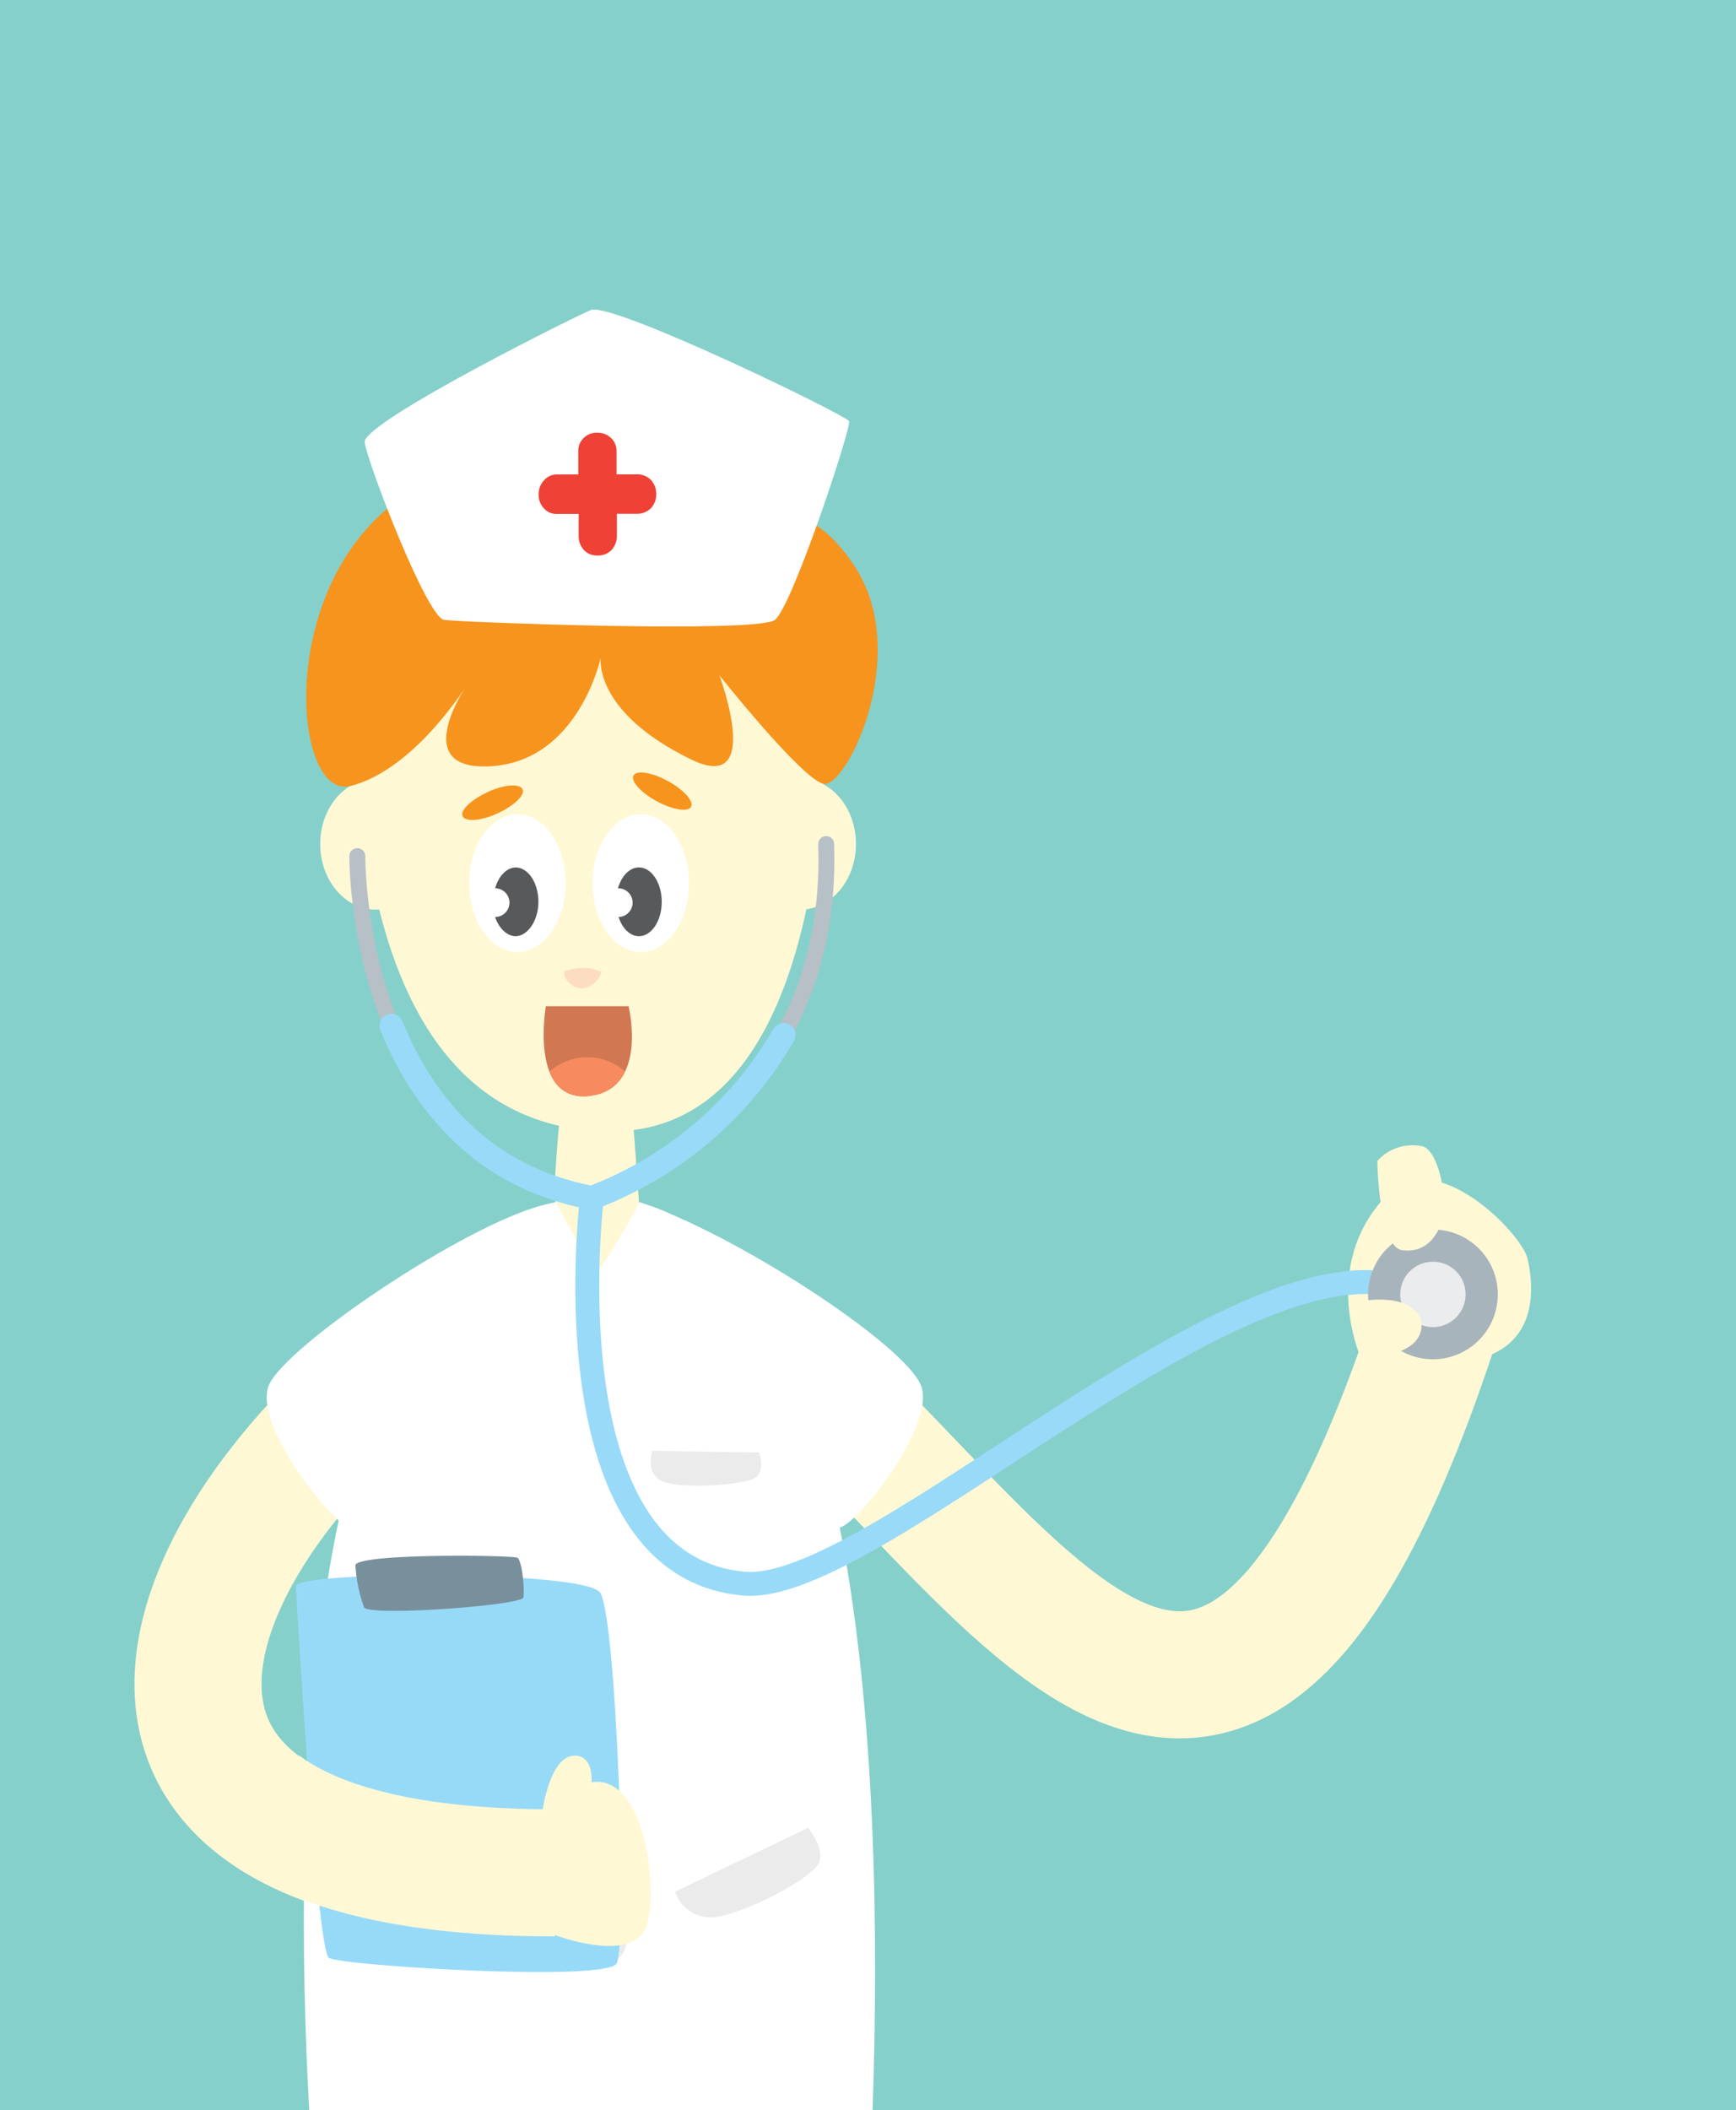 <svg xmlns="http://www.w3.org/2000/svg" viewBox="0 0 144 175">
  <g id="Layer_2" data-name="Layer 2">
    <g id="Layer_1-2" data-name="Layer 1">
      <path fill="#85d0ca" d="M0 0h144v175H0z"/>
      <path d="M122.61 112.72c5.13-1.37 4.57-6.2 4.11-8.3s-7.61-9.48-11.6-5.39c-5.88 6-2.1 13.93-2.1 13.93" fill="#fff8d5"/>
      <path d="M54.29 106c24.37 9 43.94 66.56 64.57 4.4M45.09 106c-25.4 11.69-49.64 49.42.92 49.37" fill="none" stroke="#fff8d5" stroke-miterlimit="10" stroke-width="10.54"/>
      <path d="M72.38 175c1-28.84-.82-76.37-23.28-75.66-24.75.78-24.77 52-23.45 75.66z" fill="#fff"/>
      <path d="M52 160.84a2.14 2.14 0 11-2.14-2.14 2.14 2.14 0 012.14 2.14" fill="#ebebec"/>
      <path d="M30.05 50.15S25 93.37 50.37 93.83c21.83.4 17.88-43.68 17.88-43.68" fill="#fff8d5"/>
      <path d="M46.43 92.61s-.63 6.59-.34 7.09 3.08 5.78 3.44 5.72S53 100 53 99.68s-.52-7.07-.52-7.07M35.78 70c0 3-2.06 5.44-4.61 5.44S26.56 73 26.56 70s2.06-5.43 4.61-5.43S35.78 67 35.78 70M71 70c0 3-2.06 5.44-4.61 5.44S61.8 73 61.8 70s2.06-5.43 4.61-5.43S71 67 71 70" fill="#fff8d5"/>
      <path d="M46.92 73.24c0 3.16-1.8 5.72-4 5.72s-4-2.56-4-5.72 1.8-5.72 4-5.72 4 2.56 4 5.72" fill="#fff"/>
      <path d="M42.81 71.94c-.78 0-1.45.71-1.74 1.73a1.19 1.19 0 010 2.38c.31.94 1 1.59 1.69 1.59 1 0 1.9-1.28 1.9-2.85s-.85-2.85-1.9-2.85" fill="#58595b"/>
      <path d="M57.15 73.24c0 3.16-1.81 5.72-4 5.72s-4-2.56-4-5.72 1.81-5.72 4-5.72 4 2.56 4 5.72" fill="#fff"/>
      <path d="M53 71.94c-.78 0-1.45.71-1.74 1.73a1.19 1.19 0 01.05 2.38c.31.94.94 1.59 1.69 1.59 1.05 0 1.89-1.28 1.89-2.85s-.84-2.85-1.89-2.85" fill="#58595b"/>
      <path d="M45.28 83.45s-1.45 8.21 3.8 7.41c4.7-.71 3.06-7.41 3.06-7.41" fill="#d17751"/>
      <path d="M49.08 90.86a3.46 3.46 0 002.77-2 4.73 4.73 0 00-6.26 0 2.94 2.94 0 003.49 2" fill="#f68b5f"/>
      <path d="M46.86 80.54c-.28.26.34 1.37 1.33 1.43s1.86-1.16 1.59-1.43a4.13 4.13 0 00-2.92 0" fill="#fdddc1"/>
      <path d="M43.35 65.47c.21.49-.73 1.37-2.11 2s-2.66.7-2.87.21.73-1.36 2.1-2 2.66-.7 2.88-.22M57.32 66.91c-.25.46-1.53.25-2.84-.46s-2.19-1.68-1.93-2.14 1.52-.26 2.84.46 2.18 1.67 1.93 2.14" fill="#f7941d"/>
      <path d="M53 99.68s15.29 27 16.6 27 8-8.36 6.82-11.71S61 102.3 53 99.68M46.09 99.7s-15.71 27-17 27-8-8.36-6.83-11.71 18-14.58 23.85-15.25" fill="#fff"/>
      <path d="M24.54 131.57s1.7 30.14 2.74 30.8 22.92 2 23.86.48 0-28.91-1.37-30.78-25.39-1.8-25.23-.5" fill="#97daf8"/>
      <path d="M21.69 149.83c4.55 3.39 12.34 5.5 24.32 5.49" fill="none" stroke="#fff8d5" stroke-miterlimit="10" stroke-width="10.54"/>
      <path d="M45.73 160.37s6.2 2.46 7.74-.28-.22-17.72-7.74-10.26" fill="#fff8d5"/>
      <path d="M45 150.17s.62-4.69 2.76-4.57 1.4 4.45-.29 6.05" fill="#fff8d5"/>
      <path d="M54.12 120.32s-.71 2 1 2.6 7 .22 7.66-.46.19-2 .19-2z" fill="#ebebec"/>
      <path d="M29.48 129.79a12.48 12.48 0 00.72 3.52c.49.76 13.11-.17 13.22-.83s-.12-3.07-.5-3.29-13.11-.38-13.44.6" fill="#78909c"/>
      <path d="M29.64 71s-.25 24.64 19.46 28.34c0 0 20.23-6.66 19.43-29.34" fill="none" stroke="#b7c0c7" stroke-linecap="round" stroke-miterlimit="10" stroke-width="1.32"/>
      <path d="M32.47 85.07C35 91.3 39.88 97.61 49.1 99.34A31.13 31.13 0 0065 85.84M49.1 99.34s-3.82 30.58 12.65 32c10.71.9 41.32-29.68 55.11-24.4" fill="none" stroke="#98daf8" stroke-linecap="round" stroke-linejoin="round" stroke-width="1.98"/>
      <path d="M124.24 107.35a5.38 5.38 0 11-5.38-5.38 5.37 5.37 0 015.38 5.38" fill="#a8b4bc"/>
      <path d="M121.57 107.35a2.71 2.71 0 11-2.71-2.71 2.7 2.7 0 012.71 2.71" fill="#ebecee"/>
      <path d="M114.25 96.28s.09 7.13 2.06 7.4 3-1.21 3.38-2.7-.33-5.6-1.73-5.92a3.91 3.91 0 00-3.71 1.22M113 112.72s3.4-.16 4.5-1.59.16-3.9-4.5-3.24" fill="#fff8d5"/>
      <path d="M49.83 54.54s-1.8 8.48-9 9-2-6.89-2-6.89-4.37 7.19-9.78 8.54S22.32 43 38.86 38.74 61.21 43 61.21 43s5.24-3.08 9.81 4.17-.86 18.34-2.74 17.83-8.61-9-8.61-9 3.73 9.91-2.31 7c-8.25-4-7.53-8.51-7.53-8.51" fill="#f7941d"/>
      <path d="M49.11 25.68c-.3 0-19.08 9.32-18.86 11s5.16 14.53 6.59 14.73 26 1.12 27.44 0 6.37-16 6.15-16.48-18.93-9.58-21.32-9.25" fill="#fff"/>
      <path d="M54 39.81a1.59 1.59 0 00-1.19-.47h-1.67v-2a1.44 1.44 0 00-.44-1 1.58 1.58 0 00-1.17-.45 1.48 1.48 0 00-1.14.46 1.44 1.44 0 00-.42 1v2h-1.84a1.4 1.4 0 00-1 .48 1.69 1.69 0 00-.45 1.17 1.62 1.62 0 00.41 1.13 1.37 1.37 0 001 .49H48v1.77a1.72 1.72 0 00.41 1.2 1.49 1.49 0 001.15.48 1.57 1.57 0 001.18-.47 1.74 1.74 0 00.43-1.21v-1.78h1.67a1.61 1.61 0 001.16-.47 1.65 1.65 0 00.43-1.14 1.69 1.69 0 00-.43-1.19" fill="#ef4136"/>
      <path d="M56 156.88a3.11 3.11 0 003.26 2.12c2.49-.27 8.34-3.31 8.71-4.61s-.94-2.8-.94-2.8z" fill="#ebebec"/>
    </g>
  </g>
</svg>
